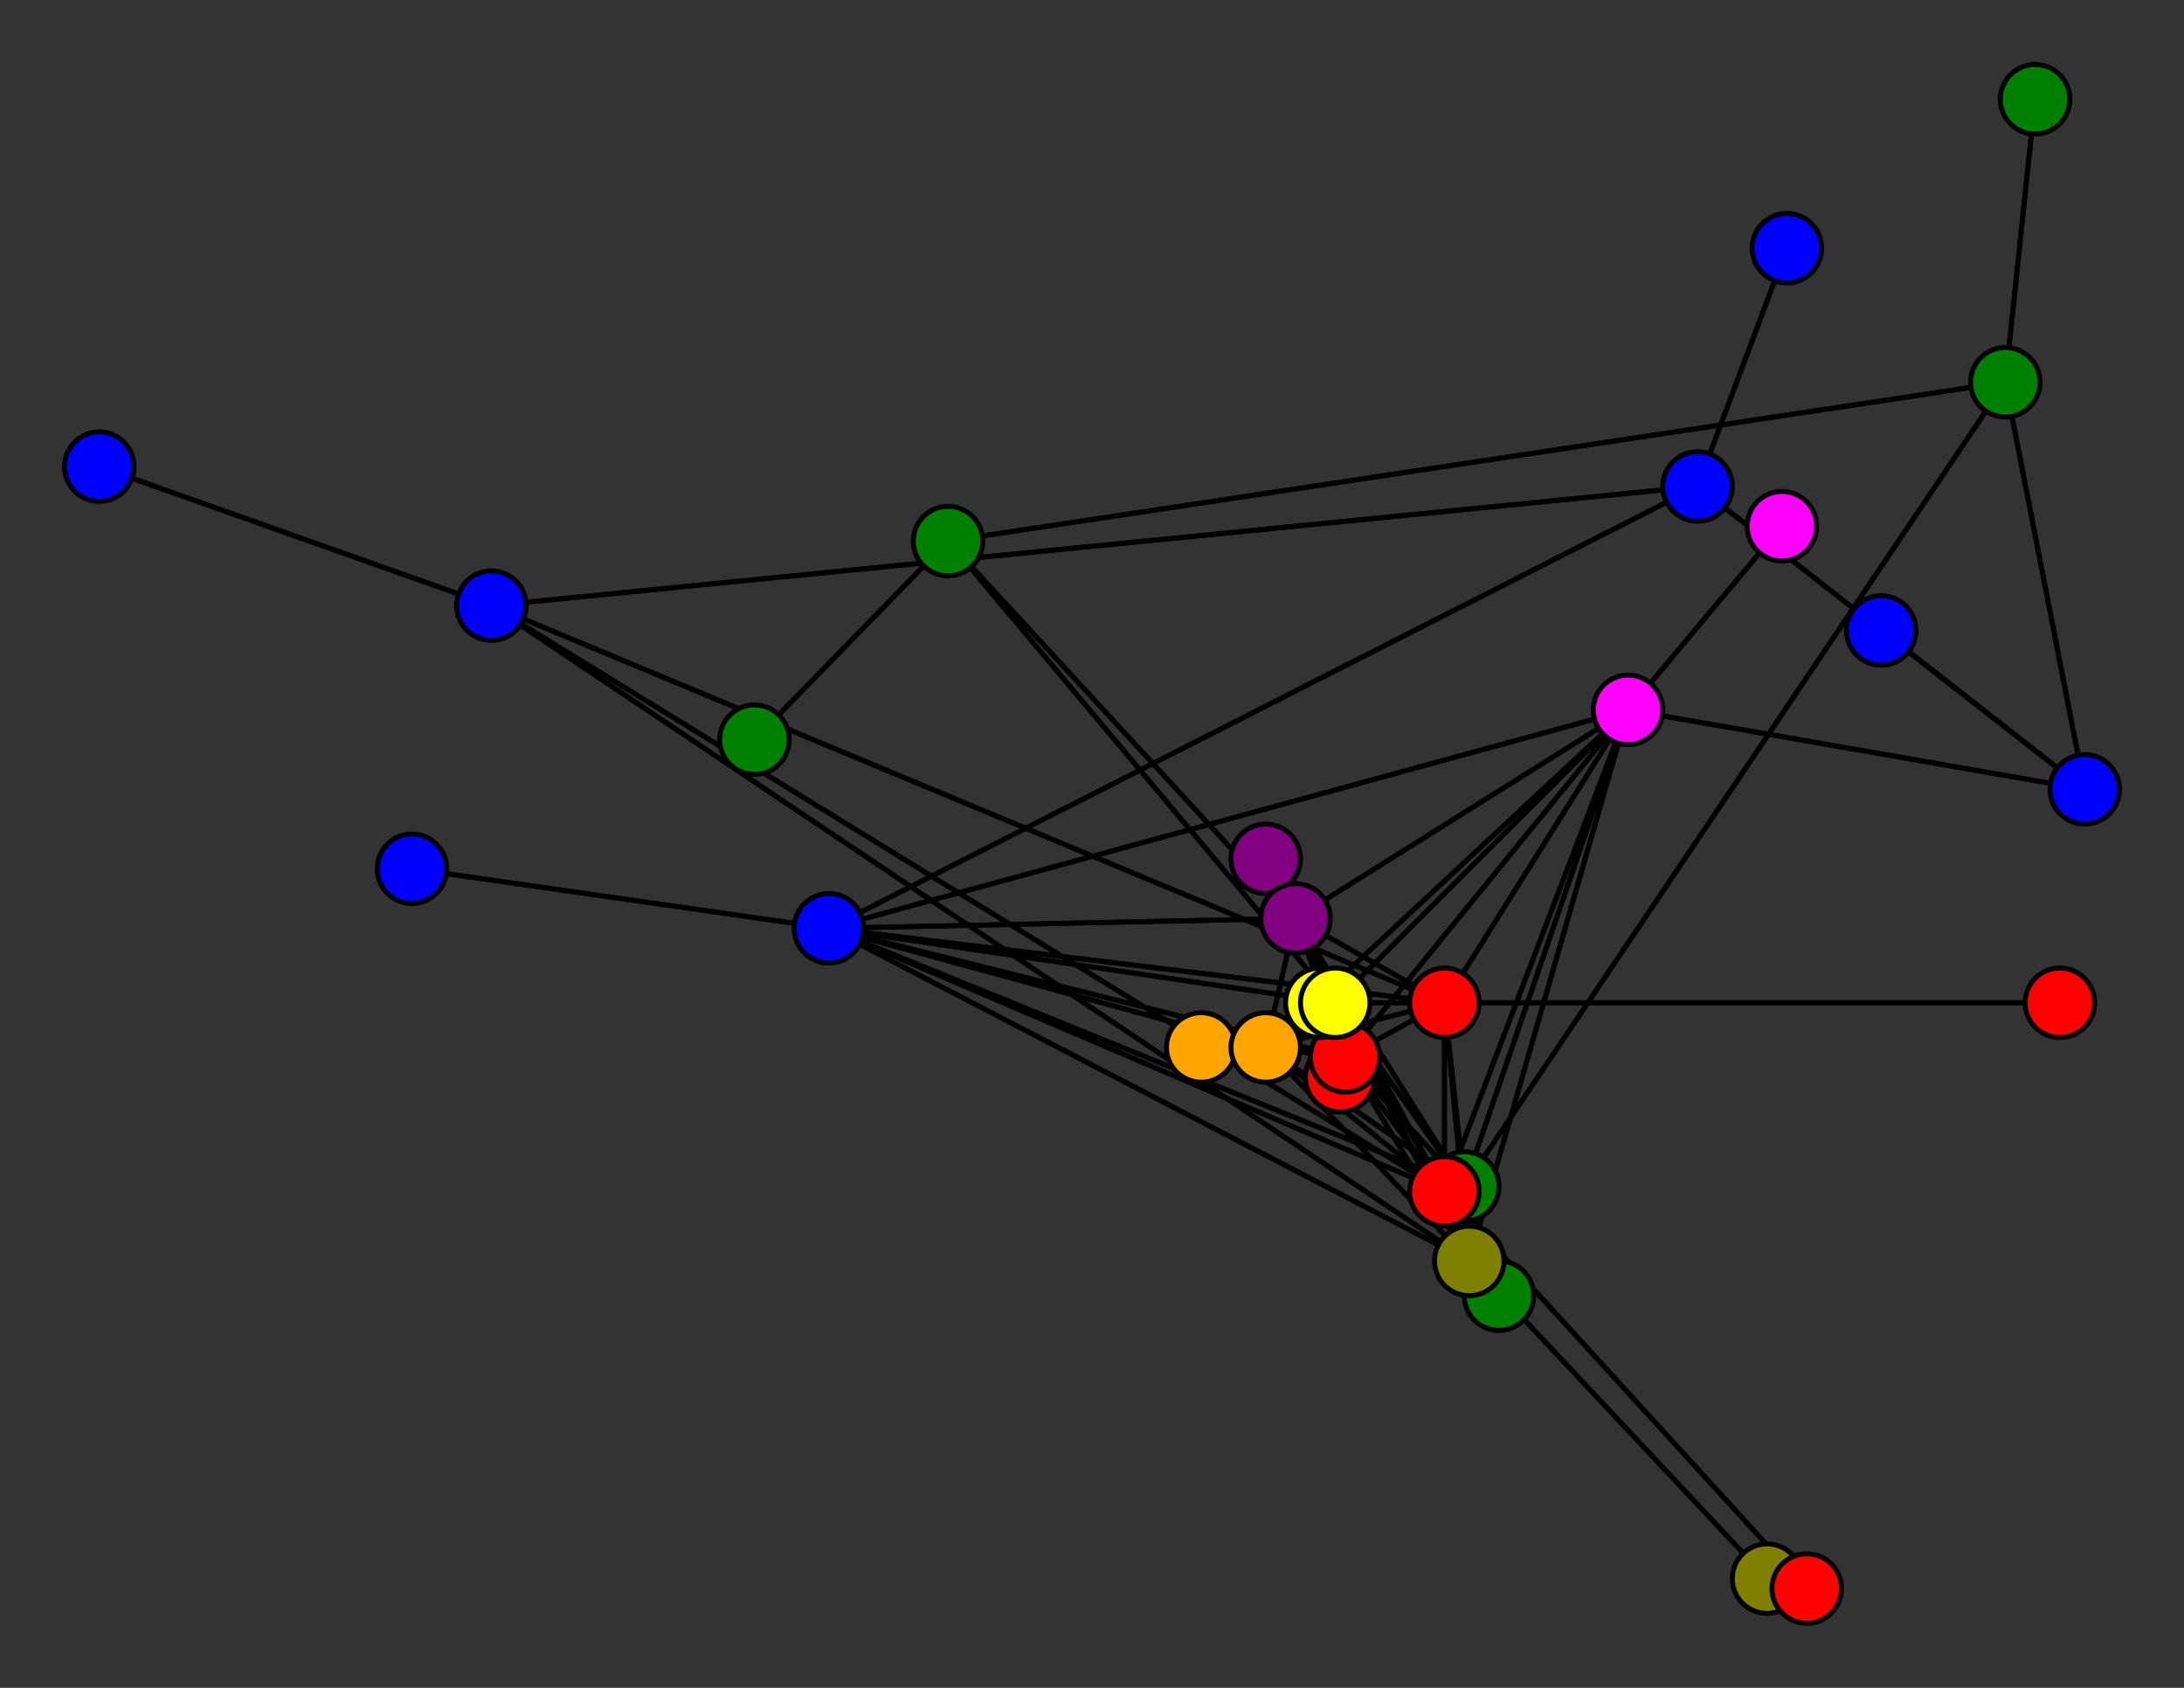 <svg width="440" height="340" xmlns="http://www.w3.org/2000/svg">
<rect width="100%" height="100%" fill="#333333" stroke="none"/>
<path stroke-width="1" stroke="black" d="M 270 217 271 213"/>
<path stroke-width="1" stroke="black" d="M 291 240 269 202"/>
<path stroke-width="1" stroke="black" d="M 291 240 99 122"/>
<path stroke-width="1" stroke="black" d="M 415 202 291 202"/>
<path stroke-width="1" stroke="black" d="M 291 202 271 213"/>
<path stroke-width="1" stroke="black" d="M 291 202 255 211"/>
<path stroke-width="1" stroke="black" d="M 291 202 261 185"/>
<path stroke-width="1" stroke="black" d="M 291 240 291 202"/>
<path stroke-width="1" stroke="black" d="M 291 202 295 239"/>
<path stroke-width="1" stroke="black" d="M 291 202 167 187"/>
<path stroke-width="1" stroke="black" d="M 291 202 296 254"/>
<path stroke-width="1" stroke="black" d="M 291 202 291 240"/>
<path stroke-width="1" stroke="black" d="M 291 202 415 202"/>
<path stroke-width="1" stroke="black" d="M 291 202 269 202"/>
<path stroke-width="1" stroke="black" d="M 291 202 99 122"/>
<path stroke-width="1" stroke="black" d="M 291 202 328 143"/>
<path stroke-width="1" stroke="black" d="M 266 202 269 202"/>
<path stroke-width="1" stroke="black" d="M 291 240 364 320"/>
<path stroke-width="1" stroke="black" d="M 291 240 167 187"/>
<path stroke-width="1" stroke="black" d="M 296 254 295 239"/>
<path stroke-width="1" stroke="black" d="M 296 254 328 143"/>
<path stroke-width="1" stroke="black" d="M 296 254 167 187"/>
<path stroke-width="1" stroke="black" d="M 296 254 356 318"/>
<path stroke-width="1" stroke="black" d="M 296 254 291 240"/>
<path stroke-width="1" stroke="black" d="M 296 254 291 202"/>
<path stroke-width="1" stroke="black" d="M 291 240 296 254"/>
<path stroke-width="1" stroke="black" d="M 296 254 269 202"/>
<path stroke-width="1" stroke="black" d="M 364 320 291 240"/>
<path stroke-width="1" stroke="black" d="M 291 240 271 213"/>
<path stroke-width="1" stroke="black" d="M 291 240 255 211"/>
<path stroke-width="1" stroke="black" d="M 291 240 261 185"/>
<path stroke-width="1" stroke="black" d="M 291 240 295 239"/>
<path stroke-width="1" stroke="black" d="M 291 240 328 143"/>
<path stroke-width="1" stroke="black" d="M 296 254 99 122"/>
<path stroke-width="1" stroke="black" d="M 296 254 261 185"/>
<path stroke-width="1" stroke="black" d="M 269 202 271 213"/>
<path stroke-width="1" stroke="black" d="M 269 202 261 185"/>
<path stroke-width="1" stroke="black" d="M 379 127 420 159"/>
<path stroke-width="1" stroke="black" d="M 420 159 328 143"/>
<path stroke-width="1" stroke="black" d="M 420 159 404 77"/>
<path stroke-width="1" stroke="black" d="M 420 159 379 127"/>
<path stroke-width="1" stroke="black" d="M 420 159 342 98"/>
<path stroke-width="1" stroke="black" d="M 360 50 342 98"/>
<path stroke-width="1" stroke="black" d="M 404 77 420 159"/>
<path stroke-width="1" stroke="black" d="M 342 98 167 187"/>
<path stroke-width="1" stroke="black" d="M 342 98 360 50"/>
<path stroke-width="1" stroke="black" d="M 342 98 99 122"/>
<path stroke-width="1" stroke="black" d="M 20 94 99 122"/>
<path stroke-width="1" stroke="black" d="M 99 122 296 254"/>
<path stroke-width="1" stroke="black" d="M 99 122 291 240"/>
<path stroke-width="1" stroke="black" d="M 99 122 291 202"/>
<path stroke-width="1" stroke="black" d="M 342 98 420 159"/>
<path stroke-width="1" stroke="black" d="M 269 202 255 211"/>
<path stroke-width="1" stroke="black" d="M 404 77 410 20"/>
<path stroke-width="1" stroke="black" d="M 404 77 295 239"/>
<path stroke-width="1" stroke="black" d="M 269 202 295 239"/>
<path stroke-width="1" stroke="black" d="M 269 202 328 143"/>
<path stroke-width="1" stroke="black" d="M 269 202 167 187"/>
<path stroke-width="1" stroke="black" d="M 269 202 296 254"/>
<path stroke-width="1" stroke="black" d="M 269 202 291 240"/>
<path stroke-width="1" stroke="black" d="M 269 202 291 202"/>
<path stroke-width="1" stroke="black" d="M 404 77 191 109"/>
<path stroke-width="1" stroke="black" d="M 269 202 266 202"/>
<path stroke-width="1" stroke="black" d="M 152 149 191 109"/>
<path stroke-width="1" stroke="black" d="M 191 109 261 185"/>
<path stroke-width="1" stroke="black" d="M 191 109 269 202"/>
<path stroke-width="1" stroke="black" d="M 191 109 152 149"/>
<path stroke-width="1" stroke="black" d="M 191 109 404 77"/>
<path stroke-width="1" stroke="black" d="M 410 20 404 77"/>
<path stroke-width="1" stroke="black" d="M 269 202 191 109"/>
<path stroke-width="1" stroke="black" d="M 296 254 255 211"/>
<path stroke-width="1" stroke="black" d="M 296 254 271 213"/>
<path stroke-width="1" stroke="black" d="M 356 318 296 254"/>
<path stroke-width="1" stroke="black" d="M 255 211 291 240"/>
<path stroke-width="1" stroke="black" d="M 255 211 291 202"/>
<path stroke-width="1" stroke="black" d="M 255 211 269 202"/>
<path stroke-width="1" stroke="black" d="M 255 173 261 185"/>
<path stroke-width="1" stroke="black" d="M 261 185 271 213"/>
<path stroke-width="1" stroke="black" d="M 261 185 255 211"/>
<path stroke-width="1" stroke="black" d="M 255 211 296 254"/>
<path stroke-width="1" stroke="black" d="M 261 185 255 173"/>
<path stroke-width="1" stroke="black" d="M 261 185 328 143"/>
<path stroke-width="1" stroke="black" d="M 261 185 167 187"/>
<path stroke-width="1" stroke="black" d="M 261 185 296 254"/>
<path stroke-width="1" stroke="black" d="M 261 185 291 240"/>
<path stroke-width="1" stroke="black" d="M 261 185 291 202"/>
<path stroke-width="1" stroke="black" d="M 261 185 269 202"/>
<path stroke-width="1" stroke="black" d="M 261 185 295 239"/>
<path stroke-width="1" stroke="black" d="M 261 185 191 109"/>
<path stroke-width="1" stroke="black" d="M 255 211 167 187"/>
<path stroke-width="1" stroke="black" d="M 255 211 295 239"/>
<path stroke-width="1" stroke="black" d="M 271 213 270 217"/>
<path stroke-width="1" stroke="black" d="M 271 213 255 211"/>
<path stroke-width="1" stroke="black" d="M 271 213 261 185"/>
<path stroke-width="1" stroke="black" d="M 271 213 295 239"/>
<path stroke-width="1" stroke="black" d="M 271 213 328 143"/>
<path stroke-width="1" stroke="black" d="M 271 213 167 187"/>
<path stroke-width="1" stroke="black" d="M 255 211 328 143"/>
<path stroke-width="1" stroke="black" d="M 271 213 296 254"/>
<path stroke-width="1" stroke="black" d="M 271 213 291 202"/>
<path stroke-width="1" stroke="black" d="M 271 213 269 202"/>
<path stroke-width="1" stroke="black" d="M 242 211 255 211"/>
<path stroke-width="1" stroke="black" d="M 255 211 271 213"/>
<path stroke-width="1" stroke="black" d="M 255 211 242 211"/>
<path stroke-width="1" stroke="black" d="M 255 211 261 185"/>
<path stroke-width="1" stroke="black" d="M 271 213 291 240"/>
<path stroke-width="1" stroke="black" d="M 302 261 295 239"/>
<path stroke-width="1" stroke="black" d="M 295 239 271 213"/>
<path stroke-width="1" stroke="black" d="M 295 239 255 211"/>
<path stroke-width="1" stroke="black" d="M 328 143 269 202"/>
<path stroke-width="1" stroke="black" d="M 328 143 420 159"/>
<path stroke-width="1" stroke="black" d="M 83 175 167 187"/>
<path stroke-width="1" stroke="black" d="M 167 187 271 213"/>
<path stroke-width="1" stroke="black" d="M 167 187 255 211"/>
<path stroke-width="1" stroke="black" d="M 167 187 261 185"/>
<path stroke-width="1" stroke="black" d="M 328 143 291 202"/>
<path stroke-width="1" stroke="black" d="M 167 187 295 239"/>
<path stroke-width="1" stroke="black" d="M 167 187 83 175"/>
<path stroke-width="1" stroke="black" d="M 167 187 296 254"/>
<path stroke-width="1" stroke="black" d="M 167 187 291 240"/>
<path stroke-width="1" stroke="black" d="M 167 187 291 202"/>
<path stroke-width="1" stroke="black" d="M 167 187 269 202"/>
<path stroke-width="1" stroke="black" d="M 167 187 342 98"/>
<path stroke-width="1" stroke="black" d="M 167 187 328 143"/>
<path stroke-width="1" stroke="black" d="M 328 143 291 240"/>
<path stroke-width="1" stroke="black" d="M 328 143 296 254"/>
<path stroke-width="1" stroke="black" d="M 328 143 167 187"/>
<path stroke-width="1" stroke="black" d="M 295 239 261 185"/>
<path stroke-width="1" stroke="black" d="M 295 239 302 261"/>
<path stroke-width="1" stroke="black" d="M 295 239 328 143"/>
<path stroke-width="1" stroke="black" d="M 295 239 167 187"/>
<path stroke-width="1" stroke="black" d="M 295 239 296 254"/>
<path stroke-width="1" stroke="black" d="M 295 239 291 240"/>
<path stroke-width="1" stroke="black" d="M 295 239 291 202"/>
<path stroke-width="1" stroke="black" d="M 295 239 269 202"/>
<path stroke-width="1" stroke="black" d="M 295 239 404 77"/>
<path stroke-width="1" stroke="black" d="M 359 106 328 143"/>
<path stroke-width="1" stroke="black" d="M 328 143 271 213"/>
<path stroke-width="1" stroke="black" d="M 328 143 255 211"/>
<path stroke-width="1" stroke="black" d="M 328 143 261 185"/>
<path stroke-width="1" stroke="black" d="M 328 143 295 239"/>
<path stroke-width="1" stroke="black" d="M 328 143 359 106"/>
<path stroke-width="1" stroke="black" d="M 99 122 342 98"/>
<path stroke-width="1" stroke="black" d="M 99 122 20 94"/>
<circle cx="270" cy="217" r="7.0" style="fill:red;stroke:black;stroke-width:1.0"/>
<circle cx="271" cy="213" r="7.0" style="fill:red;stroke:black;stroke-width:1.0"/>
<circle cx="242" cy="211" r="7.0" style="fill:orange;stroke:black;stroke-width:1.0"/>
<circle cx="255" cy="211" r="7.0" style="fill:orange;stroke:black;stroke-width:1.0"/>
<circle cx="255" cy="173" r="7.0" style="fill:purple;stroke:black;stroke-width:1.0"/>
<circle cx="261" cy="185" r="7.0" style="fill:purple;stroke:black;stroke-width:1.0"/>
<circle cx="302" cy="261" r="7.0" style="fill:green;stroke:black;stroke-width:1.0"/>
<circle cx="295" cy="239" r="7.0" style="fill:green;stroke:black;stroke-width:1.0"/>
<circle cx="359" cy="106" r="7.0" style="fill:fuchsia;stroke:black;stroke-width:1.0"/>
<circle cx="328" cy="143" r="7.0" style="fill:fuchsia;stroke:black;stroke-width:1.0"/>
<circle cx="83" cy="175" r="7.0" style="fill:blue;stroke:black;stroke-width:1.0"/>
<circle cx="167" cy="187" r="7.0" style="fill:blue;stroke:black;stroke-width:1.0"/>
<circle cx="356" cy="318" r="7.0" style="fill:olive;stroke:black;stroke-width:1.0"/>
<circle cx="296" cy="254" r="7.0" style="fill:olive;stroke:black;stroke-width:1.0"/>
<circle cx="364" cy="320" r="7.0" style="fill:red;stroke:black;stroke-width:1.0"/>
<circle cx="291" cy="240" r="7.0" style="fill:red;stroke:black;stroke-width:1.0"/>
<circle cx="415" cy="202" r="7.0" style="fill:red;stroke:black;stroke-width:1.0"/>
<circle cx="291" cy="202" r="7.0" style="fill:red;stroke:black;stroke-width:1.0"/>
<circle cx="266" cy="202" r="7.0" style="fill:yellow;stroke:black;stroke-width:1.0"/>
<circle cx="269" cy="202" r="7.0" style="fill:yellow;stroke:black;stroke-width:1.0"/>
<circle cx="152" cy="149" r="7.0" style="fill:green;stroke:black;stroke-width:1.0"/>
<circle cx="191" cy="109" r="7.0" style="fill:green;stroke:black;stroke-width:1.0"/>
<circle cx="410" cy="20" r="7.0" style="fill:green;stroke:black;stroke-width:1.0"/>
<circle cx="404" cy="77" r="7.0" style="fill:green;stroke:black;stroke-width:1.0"/>
<circle cx="379" cy="127" r="7.0" style="fill:blue;stroke:black;stroke-width:1.0"/>
<circle cx="420" cy="159" r="7.0" style="fill:blue;stroke:black;stroke-width:1.0"/>
<circle cx="360" cy="50" r="7.0" style="fill:blue;stroke:black;stroke-width:1.0"/>
<circle cx="342" cy="98" r="7.0" style="fill:blue;stroke:black;stroke-width:1.0"/>
<circle cx="20" cy="94" r="7.0" style="fill:blue;stroke:black;stroke-width:1.0"/>
<circle cx="99" cy="122" r="7.0" style="fill:blue;stroke:black;stroke-width:1.0"/>
</svg>
